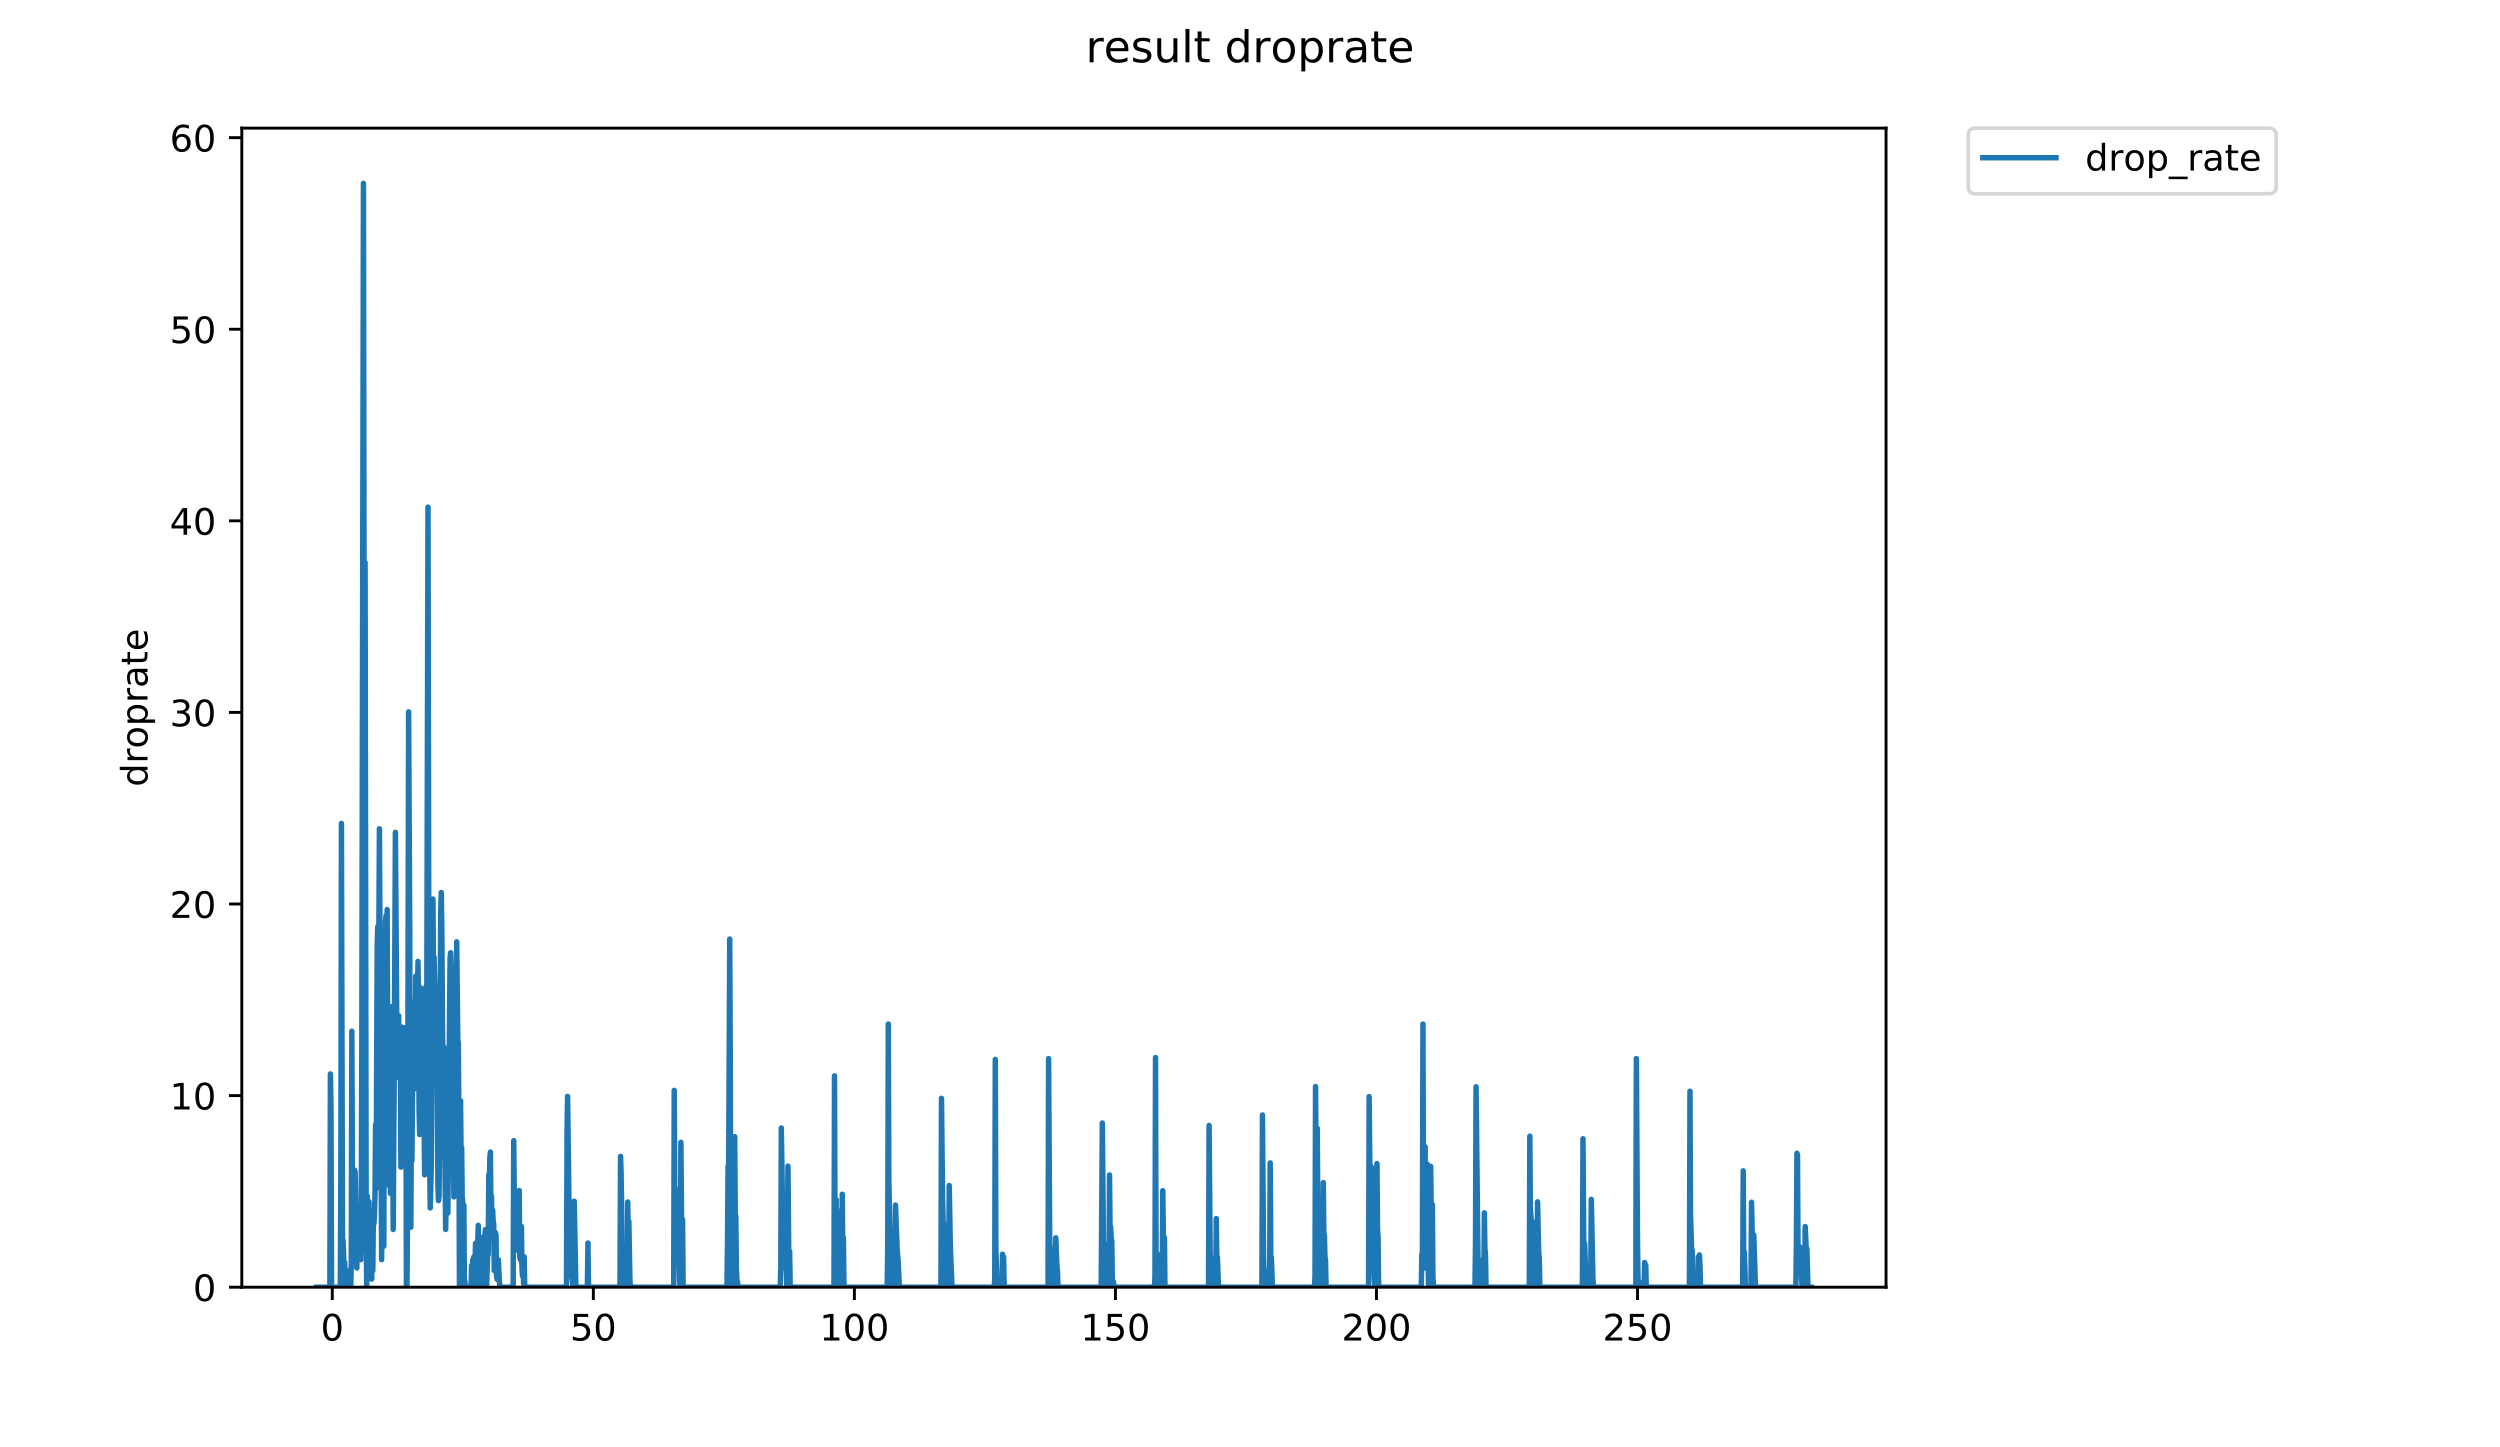 <?xml version="1.0" encoding="utf-8" standalone="no"?>
<!DOCTYPE svg PUBLIC "-//W3C//DTD SVG 1.1//EN"
  "http://www.w3.org/Graphics/SVG/1.1/DTD/svg11.dtd">
<!-- Created with matplotlib (https://matplotlib.org/) -->
<svg height="396pt" version="1.1" viewBox="0 0 684 396" width="684pt" xmlns="http://www.w3.org/2000/svg" xmlns:xlink="http://www.w3.org/1999/xlink">
 <defs>
  <style type="text/css">
*{stroke-linecap:butt;stroke-linejoin:round;}
  </style>
 </defs>
 <g id="figure_1">
  <g id="patch_1">
   <path d="M 0 396 
L 684 396 
L 684 0 
L 0 0 
z
" style="fill:#ffffff;"/>
  </g>
  <g id="axes_1">
   <g id="patch_2">
    <path d="M 66.159 352.174 
L 516.019 352.174 
L 516.019 35.062 
L 66.159 35.062 
z
" style="fill:#ffffff;"/>
   </g>
   <g id="matplotlib.axis_1">
    <g id="xtick_1">
     <g id="line2d_1">
      <defs>
       <path d="M 0 0 
L 0 3.5 
" id="m2c45604f7c" style="stroke:#000000;stroke-width:0.8;"/>
      </defs>
      <g>
       <use style="stroke:#000000;stroke-width:0.8;" x="90.915" xlink:href="#m2c45604f7c" y="352.174"/>
      </g>
     </g>
     <g id="text_1">
      <!-- 0 -->
      <defs>
       <path d="M 31.781 66.406 
Q 24.172 66.406 20.328 58.906 
Q 16.5 51.422 16.5 36.375 
Q 16.5 21.391 20.328 13.891 
Q 24.172 6.391 31.781 6.391 
Q 39.453 6.391 43.281 13.891 
Q 47.125 21.391 47.125 36.375 
Q 47.125 51.422 43.281 58.906 
Q 39.453 66.406 31.781 66.406 
z
M 31.781 74.219 
Q 44.047 74.219 50.516 64.516 
Q 56.984 54.828 56.984 36.375 
Q 56.984 17.969 50.516 8.266 
Q 44.047 -1.422 31.781 -1.422 
Q 19.531 -1.422 13.062 8.266 
Q 6.594 17.969 6.594 36.375 
Q 6.594 54.828 13.062 64.516 
Q 19.531 74.219 31.781 74.219 
z
" id="DejaVuSans-48"/>
      </defs>
      <g transform="translate(87.734 366.773)scale(0.1 -0.1)">
       <use xlink:href="#DejaVuSans-48"/>
      </g>
     </g>
    </g>
    <g id="xtick_2">
     <g id="line2d_2">
      <g>
       <use style="stroke:#000000;stroke-width:0.8;" x="162.337" xlink:href="#m2c45604f7c" y="352.174"/>
      </g>
     </g>
     <g id="text_2">
      <!-- 50 -->
      <defs>
       <path d="M 10.797 72.906 
L 49.516 72.906 
L 49.516 64.594 
L 19.828 64.594 
L 19.828 46.734 
Q 21.969 47.469 24.109 47.828 
Q 26.266 48.188 28.422 48.188 
Q 40.625 48.188 47.75 41.5 
Q 54.891 34.812 54.891 23.391 
Q 54.891 11.625 47.562 5.094 
Q 40.234 -1.422 26.906 -1.422 
Q 22.312 -1.422 17.547 -0.641 
Q 12.797 0.141 7.719 1.703 
L 7.719 11.625 
Q 12.109 9.234 16.797 8.062 
Q 21.484 6.891 26.703 6.891 
Q 35.156 6.891 40.078 11.328 
Q 45.016 15.766 45.016 23.391 
Q 45.016 31 40.078 35.438 
Q 35.156 39.891 26.703 39.891 
Q 22.75 39.891 18.812 39.016 
Q 14.891 38.141 10.797 36.281 
z
" id="DejaVuSans-53"/>
      </defs>
      <g transform="translate(155.974 366.773)scale(0.1 -0.1)">
       <use xlink:href="#DejaVuSans-53"/>
       <use x="63.623" xlink:href="#DejaVuSans-48"/>
      </g>
     </g>
    </g>
    <g id="xtick_3">
     <g id="line2d_3">
      <g>
       <use style="stroke:#000000;stroke-width:0.8;" x="233.758" xlink:href="#m2c45604f7c" y="352.174"/>
      </g>
     </g>
     <g id="text_3">
      <!-- 100 -->
      <defs>
       <path d="M 12.406 8.297 
L 28.516 8.297 
L 28.516 63.922 
L 10.984 60.406 
L 10.984 69.391 
L 28.422 72.906 
L 38.281 72.906 
L 38.281 8.297 
L 54.391 8.297 
L 54.391 0 
L 12.406 0 
z
" id="DejaVuSans-49"/>
      </defs>
      <g transform="translate(224.215 366.773)scale(0.1 -0.1)">
       <use xlink:href="#DejaVuSans-49"/>
       <use x="63.623" xlink:href="#DejaVuSans-48"/>
       <use x="127.246" xlink:href="#DejaVuSans-48"/>
      </g>
     </g>
    </g>
    <g id="xtick_4">
     <g id="line2d_4">
      <g>
       <use style="stroke:#000000;stroke-width:0.8;" x="305.18" xlink:href="#m2c45604f7c" y="352.174"/>
      </g>
     </g>
     <g id="text_4">
      <!-- 150 -->
      <g transform="translate(295.636 366.773)scale(0.1 -0.1)">
       <use xlink:href="#DejaVuSans-49"/>
       <use x="63.623" xlink:href="#DejaVuSans-53"/>
       <use x="127.246" xlink:href="#DejaVuSans-48"/>
      </g>
     </g>
    </g>
    <g id="xtick_5">
     <g id="line2d_5">
      <g>
       <use style="stroke:#000000;stroke-width:0.8;" x="376.602" xlink:href="#m2c45604f7c" y="352.174"/>
      </g>
     </g>
     <g id="text_5">
      <!-- 200 -->
      <defs>
       <path d="M 19.188 8.297 
L 53.609 8.297 
L 53.609 0 
L 7.328 0 
L 7.328 8.297 
Q 12.938 14.109 22.625 23.891 
Q 32.328 33.688 34.812 36.531 
Q 39.547 41.844 41.422 45.531 
Q 43.312 49.219 43.312 52.781 
Q 43.312 58.594 39.234 62.25 
Q 35.156 65.922 28.609 65.922 
Q 23.969 65.922 18.812 64.312 
Q 13.672 62.703 7.812 59.422 
L 7.812 69.391 
Q 13.766 71.781 18.938 73 
Q 24.125 74.219 28.422 74.219 
Q 39.75 74.219 46.484 68.547 
Q 53.219 62.891 53.219 53.422 
Q 53.219 48.922 51.531 44.891 
Q 49.859 40.875 45.406 35.406 
Q 44.188 33.984 37.641 27.219 
Q 31.109 20.453 19.188 8.297 
z
" id="DejaVuSans-50"/>
      </defs>
      <g transform="translate(367.058 366.773)scale(0.1 -0.1)">
       <use xlink:href="#DejaVuSans-50"/>
       <use x="63.623" xlink:href="#DejaVuSans-48"/>
       <use x="127.246" xlink:href="#DejaVuSans-48"/>
      </g>
     </g>
    </g>
    <g id="xtick_6">
     <g id="line2d_6">
      <g>
       <use style="stroke:#000000;stroke-width:0.8;" x="448.023" xlink:href="#m2c45604f7c" y="352.174"/>
      </g>
     </g>
     <g id="text_6">
      <!-- 250 -->
      <g transform="translate(438.48 366.773)scale(0.1 -0.1)">
       <use xlink:href="#DejaVuSans-50"/>
       <use x="63.623" xlink:href="#DejaVuSans-53"/>
       <use x="127.246" xlink:href="#DejaVuSans-48"/>
      </g>
     </g>
    </g>
   </g>
   <g id="matplotlib.axis_2">
    <g id="ytick_1">
     <g id="line2d_7">
      <defs>
       <path d="M 0 0 
L -3.5 0 
" id="mb062aa48c1" style="stroke:#000000;stroke-width:0.8;"/>
      </defs>
      <g>
       <use style="stroke:#000000;stroke-width:0.8;" x="66.159" xlink:href="#mb062aa48c1" y="352.174"/>
      </g>
     </g>
     <g id="text_7">
      <!-- 0 -->
      <g transform="translate(52.796 355.973)scale(0.1 -0.1)">
       <use xlink:href="#DejaVuSans-48"/>
      </g>
     </g>
    </g>
    <g id="ytick_2">
     <g id="line2d_8">
      <g>
       <use style="stroke:#000000;stroke-width:0.8;" x="66.159" xlink:href="#mb062aa48c1" y="299.755"/>
      </g>
     </g>
     <g id="text_8">
      <!-- 10 -->
      <g transform="translate(46.434 303.554)scale(0.1 -0.1)">
       <use xlink:href="#DejaVuSans-49"/>
       <use x="63.623" xlink:href="#DejaVuSans-48"/>
      </g>
     </g>
    </g>
    <g id="ytick_3">
     <g id="line2d_9">
      <g>
       <use style="stroke:#000000;stroke-width:0.8;" x="66.159" xlink:href="#mb062aa48c1" y="247.336"/>
      </g>
     </g>
     <g id="text_9">
      <!-- 20 -->
      <g transform="translate(46.434 251.136)scale(0.1 -0.1)">
       <use xlink:href="#DejaVuSans-50"/>
       <use x="63.623" xlink:href="#DejaVuSans-48"/>
      </g>
     </g>
    </g>
    <g id="ytick_4">
     <g id="line2d_10">
      <g>
       <use style="stroke:#000000;stroke-width:0.8;" x="66.159" xlink:href="#mb062aa48c1" y="194.918"/>
      </g>
     </g>
     <g id="text_10">
      <!-- 30 -->
      <defs>
       <path d="M 40.578 39.312 
Q 47.656 37.797 51.625 33 
Q 55.609 28.219 55.609 21.188 
Q 55.609 10.406 48.188 4.484 
Q 40.766 -1.422 27.094 -1.422 
Q 22.516 -1.422 17.656 -0.516 
Q 12.797 0.391 7.625 2.203 
L 7.625 11.719 
Q 11.719 9.328 16.594 8.109 
Q 21.484 6.891 26.812 6.891 
Q 36.078 6.891 40.938 10.547 
Q 45.797 14.203 45.797 21.188 
Q 45.797 27.641 41.281 31.266 
Q 36.766 34.906 28.719 34.906 
L 20.219 34.906 
L 20.219 43.016 
L 29.109 43.016 
Q 36.375 43.016 40.234 45.922 
Q 44.094 48.828 44.094 54.297 
Q 44.094 59.906 40.109 62.906 
Q 36.141 65.922 28.719 65.922 
Q 24.656 65.922 20.016 65.031 
Q 15.375 64.156 9.812 62.312 
L 9.812 71.094 
Q 15.438 72.656 20.344 73.438 
Q 25.25 74.219 29.594 74.219 
Q 40.828 74.219 47.359 69.109 
Q 53.906 64.016 53.906 55.328 
Q 53.906 49.266 50.438 45.094 
Q 46.969 40.922 40.578 39.312 
z
" id="DejaVuSans-51"/>
      </defs>
      <g transform="translate(46.434 198.717)scale(0.1 -0.1)">
       <use xlink:href="#DejaVuSans-51"/>
       <use x="63.623" xlink:href="#DejaVuSans-48"/>
      </g>
     </g>
    </g>
    <g id="ytick_5">
     <g id="line2d_11">
      <g>
       <use style="stroke:#000000;stroke-width:0.8;" x="66.159" xlink:href="#mb062aa48c1" y="142.499"/>
      </g>
     </g>
     <g id="text_11">
      <!-- 40 -->
      <defs>
       <path d="M 37.797 64.312 
L 12.891 25.391 
L 37.797 25.391 
z
M 35.203 72.906 
L 47.609 72.906 
L 47.609 25.391 
L 58.016 25.391 
L 58.016 17.188 
L 47.609 17.188 
L 47.609 0 
L 37.797 0 
L 37.797 17.188 
L 4.891 17.188 
L 4.891 26.703 
z
" id="DejaVuSans-52"/>
      </defs>
      <g transform="translate(46.434 146.298)scale(0.1 -0.1)">
       <use xlink:href="#DejaVuSans-52"/>
       <use x="63.623" xlink:href="#DejaVuSans-48"/>
      </g>
     </g>
    </g>
    <g id="ytick_6">
     <g id="line2d_12">
      <g>
       <use style="stroke:#000000;stroke-width:0.8;" x="66.159" xlink:href="#mb062aa48c1" y="90.08"/>
      </g>
     </g>
     <g id="text_12">
      <!-- 50 -->
      <g transform="translate(46.434 93.879)scale(0.1 -0.1)">
       <use xlink:href="#DejaVuSans-53"/>
       <use x="63.623" xlink:href="#DejaVuSans-48"/>
      </g>
     </g>
    </g>
    <g id="ytick_7">
     <g id="line2d_13">
      <g>
       <use style="stroke:#000000;stroke-width:0.8;" x="66.159" xlink:href="#mb062aa48c1" y="37.661"/>
      </g>
     </g>
     <g id="text_13">
      <!-- 60 -->
      <defs>
       <path d="M 33.016 40.375 
Q 26.375 40.375 22.484 35.828 
Q 18.609 31.297 18.609 23.391 
Q 18.609 15.531 22.484 10.953 
Q 26.375 6.391 33.016 6.391 
Q 39.656 6.391 43.531 10.953 
Q 47.406 15.531 47.406 23.391 
Q 47.406 31.297 43.531 35.828 
Q 39.656 40.375 33.016 40.375 
z
M 52.594 71.297 
L 52.594 62.312 
Q 48.875 64.062 45.094 64.984 
Q 41.312 65.922 37.594 65.922 
Q 27.828 65.922 22.672 59.328 
Q 17.531 52.734 16.797 39.406 
Q 19.672 43.656 24.016 45.922 
Q 28.375 48.188 33.594 48.188 
Q 44.578 48.188 50.953 41.516 
Q 57.328 34.859 57.328 23.391 
Q 57.328 12.156 50.688 5.359 
Q 44.047 -1.422 33.016 -1.422 
Q 20.359 -1.422 13.672 8.266 
Q 6.984 17.969 6.984 36.375 
Q 6.984 53.656 15.188 63.938 
Q 23.391 74.219 37.203 74.219 
Q 40.922 74.219 44.703 73.484 
Q 48.484 72.75 52.594 71.297 
z
" id="DejaVuSans-54"/>
      </defs>
      <g transform="translate(46.434 41.46)scale(0.1 -0.1)">
       <use xlink:href="#DejaVuSans-54"/>
       <use x="63.623" xlink:href="#DejaVuSans-48"/>
      </g>
     </g>
    </g>
    <g id="text_14">
     <!-- droprate -->
     <defs>
      <path d="M 45.406 46.391 
L 45.406 75.984 
L 54.391 75.984 
L 54.391 0 
L 45.406 0 
L 45.406 8.203 
Q 42.578 3.328 38.25 0.953 
Q 33.938 -1.422 27.875 -1.422 
Q 17.969 -1.422 11.734 6.484 
Q 5.516 14.406 5.516 27.297 
Q 5.516 40.188 11.734 48.094 
Q 17.969 56 27.875 56 
Q 33.938 56 38.25 53.625 
Q 42.578 51.266 45.406 46.391 
z
M 14.797 27.297 
Q 14.797 17.391 18.875 11.75 
Q 22.953 6.109 30.078 6.109 
Q 37.203 6.109 41.297 11.75 
Q 45.406 17.391 45.406 27.297 
Q 45.406 37.203 41.297 42.844 
Q 37.203 48.484 30.078 48.484 
Q 22.953 48.484 18.875 42.844 
Q 14.797 37.203 14.797 27.297 
z
" id="DejaVuSans-100"/>
      <path d="M 41.109 46.297 
Q 39.594 47.172 37.812 47.578 
Q 36.031 48 33.891 48 
Q 26.266 48 22.188 43.047 
Q 18.109 38.094 18.109 28.812 
L 18.109 0 
L 9.078 0 
L 9.078 54.688 
L 18.109 54.688 
L 18.109 46.188 
Q 20.953 51.172 25.484 53.578 
Q 30.031 56 36.531 56 
Q 37.453 56 38.578 55.875 
Q 39.703 55.766 41.062 55.516 
z
" id="DejaVuSans-114"/>
      <path d="M 30.609 48.391 
Q 23.391 48.391 19.188 42.75 
Q 14.984 37.109 14.984 27.297 
Q 14.984 17.484 19.156 11.844 
Q 23.344 6.203 30.609 6.203 
Q 37.797 6.203 41.984 11.859 
Q 46.188 17.531 46.188 27.297 
Q 46.188 37.016 41.984 42.703 
Q 37.797 48.391 30.609 48.391 
z
M 30.609 56 
Q 42.328 56 49.016 48.375 
Q 55.719 40.766 55.719 27.297 
Q 55.719 13.875 49.016 6.219 
Q 42.328 -1.422 30.609 -1.422 
Q 18.844 -1.422 12.172 6.219 
Q 5.516 13.875 5.516 27.297 
Q 5.516 40.766 12.172 48.375 
Q 18.844 56 30.609 56 
z
" id="DejaVuSans-111"/>
      <path d="M 18.109 8.203 
L 18.109 -20.797 
L 9.078 -20.797 
L 9.078 54.688 
L 18.109 54.688 
L 18.109 46.391 
Q 20.953 51.266 25.266 53.625 
Q 29.594 56 35.594 56 
Q 45.562 56 51.781 48.094 
Q 58.016 40.188 58.016 27.297 
Q 58.016 14.406 51.781 6.484 
Q 45.562 -1.422 35.594 -1.422 
Q 29.594 -1.422 25.266 0.953 
Q 20.953 3.328 18.109 8.203 
z
M 48.688 27.297 
Q 48.688 37.203 44.609 42.844 
Q 40.531 48.484 33.406 48.484 
Q 26.266 48.484 22.188 42.844 
Q 18.109 37.203 18.109 27.297 
Q 18.109 17.391 22.188 11.75 
Q 26.266 6.109 33.406 6.109 
Q 40.531 6.109 44.609 11.75 
Q 48.688 17.391 48.688 27.297 
z
" id="DejaVuSans-112"/>
      <path d="M 34.281 27.484 
Q 23.391 27.484 19.188 25 
Q 14.984 22.516 14.984 16.5 
Q 14.984 11.719 18.141 8.906 
Q 21.297 6.109 26.703 6.109 
Q 34.188 6.109 38.703 11.406 
Q 43.219 16.703 43.219 25.484 
L 43.219 27.484 
z
M 52.203 31.203 
L 52.203 0 
L 43.219 0 
L 43.219 8.297 
Q 40.141 3.328 35.547 0.953 
Q 30.953 -1.422 24.312 -1.422 
Q 15.922 -1.422 10.953 3.297 
Q 6 8.016 6 15.922 
Q 6 25.141 12.172 29.828 
Q 18.359 34.516 30.609 34.516 
L 43.219 34.516 
L 43.219 35.406 
Q 43.219 41.609 39.141 45 
Q 35.062 48.391 27.688 48.391 
Q 23 48.391 18.547 47.266 
Q 14.109 46.141 10.016 43.891 
L 10.016 52.203 
Q 14.938 54.109 19.578 55.047 
Q 24.219 56 28.609 56 
Q 40.484 56 46.344 49.844 
Q 52.203 43.703 52.203 31.203 
z
" id="DejaVuSans-97"/>
      <path d="M 18.312 70.219 
L 18.312 54.688 
L 36.812 54.688 
L 36.812 47.703 
L 18.312 47.703 
L 18.312 18.016 
Q 18.312 11.328 20.141 9.422 
Q 21.969 7.516 27.594 7.516 
L 36.812 7.516 
L 36.812 0 
L 27.594 0 
Q 17.188 0 13.234 3.875 
Q 9.281 7.766 9.281 18.016 
L 9.281 47.703 
L 2.688 47.703 
L 2.688 54.688 
L 9.281 54.688 
L 9.281 70.219 
z
" id="DejaVuSans-116"/>
      <path d="M 56.203 29.594 
L 56.203 25.203 
L 14.891 25.203 
Q 15.484 15.922 20.484 11.062 
Q 25.484 6.203 34.422 6.203 
Q 39.594 6.203 44.453 7.469 
Q 49.312 8.734 54.109 11.281 
L 54.109 2.781 
Q 49.266 0.734 44.188 -0.344 
Q 39.109 -1.422 33.891 -1.422 
Q 20.797 -1.422 13.156 6.188 
Q 5.516 13.812 5.516 26.812 
Q 5.516 40.234 12.766 48.109 
Q 20.016 56 32.328 56 
Q 43.359 56 49.781 48.891 
Q 56.203 41.797 56.203 29.594 
z
M 47.219 32.234 
Q 47.125 39.594 43.094 43.984 
Q 39.062 48.391 32.422 48.391 
Q 24.906 48.391 20.391 44.141 
Q 15.875 39.891 15.188 32.172 
z
" id="DejaVuSans-101"/>
     </defs>
     <g transform="translate(40.354 215.236)rotate(-90)scale(0.1 -0.1)">
      <use xlink:href="#DejaVuSans-100"/>
      <use x="63.477" xlink:href="#DejaVuSans-114"/>
      <use x="104.559" xlink:href="#DejaVuSans-111"/>
      <use x="165.74" xlink:href="#DejaVuSans-112"/>
      <use x="229.217" xlink:href="#DejaVuSans-114"/>
      <use x="270.33" xlink:href="#DejaVuSans-97"/>
      <use x="331.609" xlink:href="#DejaVuSans-116"/>
      <use x="370.818" xlink:href="#DejaVuSans-101"/>
     </g>
    </g>
   </g>
   <g id="line2d_14">
    <path clip-path="url(#pbccf778a80)" d="M 86.607 352.174 
L 90.247 352.174 
L 90.398 293.83 
L 90.553 303.054 
L 90.706 352.174 
L 93.113 352.174 
L 93.263 318.988 
L 93.413 225.281 
L 93.714 342.369 
L 93.864 339.315 
L 94.164 348.398 
L 94.314 345.367 
L 94.463 352.174 
L 94.613 351.417 
L 94.763 347.636 
L 94.913 349.153 
L 95.064 352.174 
L 95.663 352.174 
L 95.813 349.902 
L 95.963 352.174 
L 96.113 345.415 
L 96.263 282.132 
L 96.416 320.902 
L 96.566 323.513 
L 97.023 320.14 
L 97.173 320.678 
L 97.625 346.932 
L 97.776 332.649 
L 97.928 332.76 
L 98.078 331.116 
L 98.231 338.027 
L 98.381 335.605 
L 98.532 337.946 
L 98.683 344.643 
L 98.833 331.868 
L 98.984 288.249 
L 99.435 50.163 
L 99.736 244.474 
L 99.887 153.914 
L 100.189 339.352 
L 100.339 352.174 
L 100.49 327.285 
L 100.641 342.411 
L 100.792 340.909 
L 100.942 328.793 
L 101.092 349.153 
L 101.243 331.116 
L 101.393 340.893 
L 101.546 335.817 
L 101.699 349.947 
L 101.849 331.839 
L 102 347.655 
L 102.15 332.592 
L 102.3 334.827 
L 102.45 332.508 
L 102.601 326.567 
L 102.751 307.739 
L 102.903 325.177 
L 103.204 258.515 
L 103.354 253.512 
L 103.505 268.575 
L 103.655 255.018 
L 103.806 226.759 
L 104.41 344.643 
L 104.561 313.067 
L 104.713 311.222 
L 104.864 288.432 
L 105.016 340.958 
L 105.169 280.896 
L 105.319 281.277 
L 105.47 252.15 
L 105.62 250.5 
L 105.77 281.93 
L 105.92 248.845 
L 106.22 324.227 
L 106.371 303.149 
L 106.523 303.707 
L 106.823 326.493 
L 106.973 291.082 
L 107.123 301.568 
L 107.274 275.353 
L 107.577 336.381 
L 107.879 290.02 
L 108.18 227.726 
L 108.482 270.199 
L 108.633 292.009 
L 108.783 282.885 
L 108.933 288.819 
L 109.085 277.933 
L 109.235 294.935 
L 109.537 288.157 
L 109.688 319.319 
L 109.839 307.739 
L 109.99 281.034 
L 110.292 295.688 
L 110.442 293.429 
L 110.593 283.736 
L 110.743 300.96 
L 110.893 281.175 
L 111.045 288.523 
L 111.195 352.174 
L 111.345 352.174 
L 111.496 331.839 
L 111.797 194.767 
L 112.099 253.654 
L 112.25 324.467 
L 112.402 335.747 
L 112.552 306.92 
L 112.702 317.53 
L 113.005 282.132 
L 113.155 295.769 
L 113.306 297.948 
L 113.457 273.959 
L 113.609 285.812 
L 113.759 267.069 
L 113.91 277.826 
L 114.06 273.734 
L 114.21 272.866 
L 114.36 263.047 
L 114.511 273.207 
L 114.661 303.764 
L 114.819 310.412 
L 115.426 270.386 
L 115.731 299.006 
L 115.884 293.435 
L 116.187 321.428 
L 116.34 318.763 
L 116.491 314.038 
L 116.644 316.586 
L 116.796 263.568 
L 117.098 138.754 
L 117.401 303.499 
L 117.704 330.489 
L 118.006 318.524 
L 118.458 245.981 
L 118.609 269.845 
L 118.759 261.797 
L 119.211 279.768 
L 119.362 282.984 
L 119.512 275.243 
L 119.813 324.268 
L 119.966 328.482 
L 120.117 327.392 
L 120.268 311.737 
L 120.571 249.893 
L 120.722 244.187 
L 120.874 253.327 
L 121.176 293.597 
L 121.327 286.182 
L 121.478 286.745 
L 121.78 322.135 
L 121.93 336.381 
L 122.081 328.039 
L 122.232 328.074 
L 122.383 318.476 
L 122.534 331.898 
L 123.136 262.162 
L 123.288 260.685 
L 123.59 268.695 
L 123.74 302.395 
L 123.891 301.858 
L 124.193 327.462 
L 124.646 282.332 
L 124.797 295.85 
L 124.948 257.685 
L 125.25 284.585 
L 125.401 285.336 
L 125.553 306.625 
L 125.703 352.174 
L 125.853 352.174 
L 126.005 301.18 
L 126.156 316.878 
L 126.307 313.983 
L 126.458 327.356 
L 126.759 330.458 
L 126.911 329.741 
L 127.063 352.174 
L 127.214 350.674 
L 127.364 352.174 
L 128.886 352.174 
L 129.039 346.234 
L 129.19 352.174 
L 129.341 344.707 
L 129.493 350.679 
L 129.643 343.878 
L 129.796 350.689 
L 129.947 347.681 
L 130.099 340.176 
L 130.249 352.174 
L 130.4 345.406 
L 130.551 344.675 
L 130.858 335.265 
L 131.008 352.174 
L 131.159 339.371 
L 131.31 352.174 
L 131.461 344.707 
L 131.612 352.174 
L 131.763 338.637 
L 131.913 343.878 
L 132.063 340.107 
L 132.215 346.175 
L 132.369 344.791 
L 132.52 352.174 
L 132.671 337.946 
L 132.822 336.403 
L 133.123 352.174 
L 133.424 343.123 
L 133.576 343.252 
L 133.727 321.384 
L 133.877 323.513 
L 134.027 316.674 
L 134.178 315.217 
L 134.328 333.373 
L 134.479 327.32 
L 134.629 338.598 
L 134.779 330.995 
L 134.93 334.125 
L 135.081 334.877 
L 135.231 347.649 
L 135.389 337.754 
L 135.548 337.218 
L 135.707 337.911 
L 135.866 349.321 
L 136.025 350.038 
L 136.335 344.675 
L 136.639 350.691 
L 136.79 352.174 
L 140.404 352.174 
L 140.555 312.085 
L 140.706 326.677 
L 140.856 326.567 
L 141.006 340.844 
L 141.156 340.089 
L 141.306 334.047 
L 141.606 337.802 
L 141.756 336.29 
L 141.906 342.341 
L 142.056 325.738 
L 142.207 343.937 
L 142.359 344.643 
L 142.509 337.09 
L 142.66 335.581 
L 142.81 346.887 
L 142.96 349.149 
L 143.11 345.376 
L 143.259 351.417 
L 143.409 343.854 
L 143.56 352.174 
L 154.993 352.174 
L 155.143 310.119 
L 155.293 299.982 
L 155.893 346.123 
L 156.043 341.584 
L 156.343 347.662 
L 156.794 352.174 
L 156.948 352.174 
L 157.102 328.648 
L 157.402 343.842 
L 157.551 352.174 
L 160.711 352.174 
L 160.861 340.096 
L 161.011 352.174 
L 169.625 352.174 
L 169.777 316.383 
L 169.93 320.946 
L 170.081 330.458 
L 170.233 347.7 
L 170.385 347.7 
L 170.537 343.96 
L 170.688 350.672 
L 170.839 352.174 
L 171.596 352.174 
L 171.746 328.86 
L 171.898 339.462 
L 172.049 334.202 
L 172.353 350.679 
L 172.504 352.174 
L 184.32 352.174 
L 184.471 298.335 
L 184.623 328.211 
L 184.774 325.139 
L 185.079 340.345 
L 185.231 340.227 
L 185.381 342.369 
L 185.533 340.244 
L 185.684 340.861 
L 185.987 351.426 
L 186.139 352.174 
L 186.291 312.542 
L 186.594 347.707 
L 186.748 333.717 
L 186.898 352.174 
L 198.894 352.174 
L 199.045 340.193 
L 199.199 319.091 
L 199.351 322.886 
L 199.653 256.935 
L 199.804 289.842 
L 199.956 352.174 
L 200.107 342.439 
L 200.258 342.425 
L 200.409 341.645 
L 200.561 345.444 
L 200.712 352.174 
L 200.864 352.174 
L 201.015 310.988 
L 201.167 333.48 
L 201.318 332.732 
L 201.47 346.94 
L 201.621 350.676 
L 201.772 350.679 
L 201.924 352.174 
L 213.467 352.174 
L 213.62 346.969 
L 213.77 308.617 
L 214.07 328.726 
L 214.371 335.605 
L 214.522 346.932 
L 214.824 334.975 
L 214.975 338.676 
L 215.278 352.174 
L 215.429 352.174 
L 215.584 319.044 
L 215.887 352.174 
L 216.039 342.439 
L 216.19 351.426 
L 216.345 352.174 
L 228.172 352.174 
L 228.323 294.348 
L 228.474 343.937 
L 228.625 344.664 
L 228.776 328.211 
L 228.928 351.425 
L 229.079 331.177 
L 229.385 349.944 
L 229.537 352.174 
L 230.146 352.174 
L 230.296 348.408 
L 230.448 326.75 
L 230.599 345.415 
L 230.75 338.656 
L 230.902 351.427 
L 231.054 352.174 
L 242.732 352.174 
L 242.883 340.909 
L 243.034 280.183 
L 243.185 322.844 
L 243.487 338.656 
L 243.637 340.893 
L 243.788 352.174 
L 244.847 352.174 
L 244.998 329.709 
L 245.451 341.66 
L 245.753 345.425 
L 246.055 352.174 
L 257.439 352.174 
L 257.59 300.504 
L 257.895 328.482 
L 258.048 334.405 
L 258.199 334.926 
L 258.35 352.174 
L 258.5 349.162 
L 258.65 352.174 
L 258.8 351.419 
L 258.951 352.174 
L 259.556 352.174 
L 259.707 324.348 
L 260.012 341.146 
L 260.464 352.174 
L 272.006 352.174 
L 272.158 349.934 
L 272.313 289.858 
L 272.464 341.705 
L 272.768 351.426 
L 272.919 352.174 
L 274.138 352.174 
L 274.289 343.162 
L 274.44 344.621 
L 274.59 343.913 
L 274.741 352.174 
L 286.74 352.174 
L 286.892 289.629 
L 287.194 338.618 
L 287.345 344.643 
L 287.495 341.6 
L 287.648 352.174 
L 288.711 352.174 
L 288.862 338.656 
L 289.163 346.166 
L 289.315 347.694 
L 289.472 352.174 
L 301.289 352.174 
L 301.596 307.265 
L 301.901 340.244 
L 302.052 340.158 
L 302.203 352.174 
L 302.354 343.89 
L 302.504 344.621 
L 302.655 346.183 
L 302.808 352.174 
L 303.416 352.174 
L 303.568 321.472 
L 303.721 338.127 
L 303.873 335.747 
L 304.024 338.676 
L 304.175 339.444 
L 304.328 349.94 
L 304.479 350.681 
L 304.631 350.681 
L 304.785 352.174 
L 315.851 352.174 
L 316.001 349.157 
L 316.153 289.361 
L 316.304 352.174 
L 316.457 343.264 
L 316.607 346.149 
L 316.758 343.136 
L 316.911 349.95 
L 317.063 347.7 
L 317.214 351.423 
L 317.364 352.174 
L 317.979 352.174 
L 318.129 325.776 
L 318.431 349.17 
L 318.581 338.618 
L 318.732 352.174 
L 330.654 352.174 
L 330.806 307.929 
L 331.106 343.89 
L 331.257 343.913 
L 331.408 346.175 
L 331.56 352.174 
L 332.619 352.174 
L 332.77 333.399 
L 332.923 344.749 
L 333.074 343.949 
L 333.382 352.174 
L 345.255 352.174 
L 345.406 305.064 
L 345.71 343.937 
L 345.861 349.175 
L 346.012 347.675 
L 346.315 352.174 
L 347.219 352.174 
L 347.369 350.664 
L 347.523 318.165 
L 347.683 343.628 
L 347.835 343.995 
L 348.137 352.174 
L 359.635 352.174 
L 359.785 349.153 
L 359.936 297.273 
L 360.237 349.902 
L 360.389 308.679 
L 360.69 352.174 
L 360.841 346.175 
L 360.992 350.672 
L 361.146 350.695 
L 361.296 352.174 
L 361.901 352.174 
L 362.051 323.555 
L 362.207 338.303 
L 362.358 337.946 
L 362.508 343.878 
L 362.658 344.632 
L 362.808 352.174 
L 374.442 352.174 
L 374.597 300.049 
L 374.911 333.113 
L 375.22 319.275 
L 375.524 342.383 
L 375.678 341.838 
L 376.133 352.174 
L 376.589 352.174 
L 376.739 318.356 
L 376.889 336.313 
L 377.039 338.578 
L 377.192 352.174 
L 388.863 352.174 
L 389.014 343.058 
L 389.164 343.901 
L 389.316 280.183 
L 389.469 332.842 
L 389.619 338.618 
L 389.769 335.605 
L 389.92 313.764 
L 390.072 346.962 
L 390.224 340.227 
L 390.375 322.178 
L 390.527 318.524 
L 390.68 320.383 
L 390.831 352.174 
L 390.981 344.654 
L 391.135 352.174 
L 391.286 352.174 
L 391.437 319.131 
L 391.741 346.183 
L 391.891 329.58 
L 392.043 349.183 
L 392.196 352.174 
L 403.547 352.174 
L 403.699 340.261 
L 403.85 297.352 
L 404.454 352.174 
L 404.757 344.686 
L 405.06 352.174 
L 405.968 352.174 
L 406.118 331.839 
L 406.269 341.645 
L 406.42 343.149 
L 406.572 352.174 
L 418.412 352.174 
L 418.563 310.87 
L 418.714 331.207 
L 418.865 332.649 
L 419.016 335.676 
L 419.166 334.047 
L 419.317 337.905 
L 419.469 346.925 
L 419.62 340.942 
L 419.771 350.672 
L 419.922 352.174 
L 420.526 352.174 
L 420.677 328.827 
L 420.985 342.59 
L 421.139 344.053 
L 421.292 352.174 
L 432.799 352.174 
L 432.949 350.666 
L 433.1 311.563 
L 433.401 352.174 
L 433.553 340.261 
L 433.855 349.162 
L 434.008 349.953 
L 434.159 352.174 
L 435.226 352.174 
L 435.376 328.143 
L 435.827 349.918 
L 435.978 352.174 
L 447.557 352.174 
L 447.709 289.629 
L 448.01 339.389 
L 448.161 350.672 
L 448.312 351.42 
L 448.462 350.668 
L 448.612 352.174 
L 449.82 352.174 
L 449.971 345.415 
L 450.122 346.158 
L 450.272 346.158 
L 450.422 352.174 
L 462.224 352.174 
L 462.377 298.564 
L 462.527 332.62 
L 462.831 342.467 
L 462.987 341.996 
L 463.138 352.174 
L 463.29 349.196 
L 463.442 352.174 
L 464.502 352.174 
L 464.653 343.925 
L 464.805 343.937 
L 464.959 343.34 
L 465.11 346.192 
L 465.262 352.174 
L 476.792 352.174 
L 476.945 320.338 
L 477.097 348.451 
L 477.251 342.576 
L 477.552 352.174 
L 479.068 352.174 
L 479.219 328.927 
L 479.68 349.934 
L 479.831 337.864 
L 480.282 352.174 
L 491.338 352.174 
L 491.489 340.877 
L 491.641 315.533 
L 491.791 315.971 
L 491.941 343.097 
L 492.093 342.467 
L 492.244 342.397 
L 492.397 341.131 
L 492.549 342.481 
L 492.699 346.879 
L 492.849 347.629 
L 492.998 351.418 
L 493.148 351.419 
L 493.298 352.174 
L 493.752 352.174 
L 493.903 335.581 
L 494.204 342.383 
L 494.354 341.645 
L 494.656 352.174 
L 495.571 352.174 
L 495.571 352.174 
" style="fill:none;stroke:#1f77b4;stroke-linecap:square;stroke-width:1.5;"/>
   </g>
   <g id="patch_3">
    <path d="M 66.159 352.174 
L 66.159 35.062 
" style="fill:none;stroke:#000000;stroke-linecap:square;stroke-linejoin:miter;stroke-width:0.8;"/>
   </g>
   <g id="patch_4">
    <path d="M 516.019 352.174 
L 516.019 35.062 
" style="fill:none;stroke:#000000;stroke-linecap:square;stroke-linejoin:miter;stroke-width:0.8;"/>
   </g>
   <g id="patch_5">
    <path d="M 66.159 352.174 
L 516.019 352.174 
" style="fill:none;stroke:#000000;stroke-linecap:square;stroke-linejoin:miter;stroke-width:0.8;"/>
   </g>
   <g id="patch_6">
    <path d="M 66.159 35.062 
L 516.019 35.062 
" style="fill:none;stroke:#000000;stroke-linecap:square;stroke-linejoin:miter;stroke-width:0.8;"/>
   </g>
   <g id="legend_1">
    <g id="patch_7">
     <path d="M 540.512 53.019 
L 620.748 53.019 
Q 622.748 53.019 622.748 51.019 
L 622.748 37.062 
Q 622.748 35.062 620.748 35.062 
L 540.512 35.062 
Q 538.512 35.062 538.512 37.062 
L 538.512 51.019 
Q 538.512 53.019 540.512 53.019 
z
" style="fill:#ffffff;opacity:0.8;stroke:#cccccc;stroke-linejoin:miter;"/>
    </g>
    <g id="line2d_15">
     <path d="M 542.512 43.161 
L 562.512 43.161 
" style="fill:none;stroke:#1f77b4;stroke-linecap:square;stroke-width:1.5;"/>
    </g>
    <g id="line2d_16"/>
    <g id="text_15">
     <!-- drop_rate -->
     <defs>
      <path d="M 50.984 -16.609 
L 50.984 -23.578 
L -0.984 -23.578 
L -0.984 -16.609 
z
" id="DejaVuSans-95"/>
     </defs>
     <g transform="translate(570.512 46.661)scale(0.1 -0.1)">
      <use xlink:href="#DejaVuSans-100"/>
      <use x="63.477" xlink:href="#DejaVuSans-114"/>
      <use x="104.559" xlink:href="#DejaVuSans-111"/>
      <use x="165.74" xlink:href="#DejaVuSans-112"/>
      <use x="229.217" xlink:href="#DejaVuSans-95"/>
      <use x="279.217" xlink:href="#DejaVuSans-114"/>
      <use x="320.33" xlink:href="#DejaVuSans-97"/>
      <use x="381.609" xlink:href="#DejaVuSans-116"/>
      <use x="420.818" xlink:href="#DejaVuSans-101"/>
     </g>
    </g>
   </g>
  </g>
  <g id="text_16">
   <!-- result droprate -->
   <defs>
    <path d="M 44.281 53.078 
L 44.281 44.578 
Q 40.484 46.531 36.375 47.5 
Q 32.281 48.484 27.875 48.484 
Q 21.188 48.484 17.844 46.438 
Q 14.5 44.391 14.5 40.281 
Q 14.5 37.156 16.891 35.375 
Q 19.281 33.594 26.516 31.984 
L 29.594 31.297 
Q 39.156 29.25 43.188 25.516 
Q 47.219 21.781 47.219 15.094 
Q 47.219 7.469 41.188 3.016 
Q 35.156 -1.422 24.609 -1.422 
Q 20.219 -1.422 15.453 -0.562 
Q 10.688 0.297 5.422 2 
L 5.422 11.281 
Q 10.406 8.688 15.234 7.391 
Q 20.062 6.109 24.812 6.109 
Q 31.156 6.109 34.562 8.281 
Q 37.984 10.453 37.984 14.406 
Q 37.984 18.062 35.516 20.016 
Q 33.062 21.969 24.703 23.781 
L 21.578 24.516 
Q 13.234 26.266 9.516 29.906 
Q 5.812 33.547 5.812 39.891 
Q 5.812 47.609 11.281 51.797 
Q 16.75 56 26.812 56 
Q 31.781 56 36.172 55.266 
Q 40.578 54.547 44.281 53.078 
z
" id="DejaVuSans-115"/>
    <path d="M 8.5 21.578 
L 8.5 54.688 
L 17.484 54.688 
L 17.484 21.922 
Q 17.484 14.156 20.5 10.266 
Q 23.531 6.391 29.594 6.391 
Q 36.859 6.391 41.078 11.031 
Q 45.312 15.672 45.312 23.688 
L 45.312 54.688 
L 54.297 54.688 
L 54.297 0 
L 45.312 0 
L 45.312 8.406 
Q 42.047 3.422 37.719 1 
Q 33.406 -1.422 27.688 -1.422 
Q 18.266 -1.422 13.375 4.438 
Q 8.5 10.297 8.5 21.578 
z
M 31.109 56 
z
" id="DejaVuSans-117"/>
    <path d="M 9.422 75.984 
L 18.406 75.984 
L 18.406 0 
L 9.422 0 
z
" id="DejaVuSans-108"/>
    <path id="DejaVuSans-32"/>
   </defs>
   <g transform="translate(297.048 17.038)scale(0.12 -0.12)">
    <use xlink:href="#DejaVuSans-114"/>
    <use x="41.082" xlink:href="#DejaVuSans-101"/>
    <use x="102.605" xlink:href="#DejaVuSans-115"/>
    <use x="154.705" xlink:href="#DejaVuSans-117"/>
    <use x="218.084" xlink:href="#DejaVuSans-108"/>
    <use x="245.867" xlink:href="#DejaVuSans-116"/>
    <use x="285.076" xlink:href="#DejaVuSans-32"/>
    <use x="316.863" xlink:href="#DejaVuSans-100"/>
    <use x="380.34" xlink:href="#DejaVuSans-114"/>
    <use x="421.422" xlink:href="#DejaVuSans-111"/>
    <use x="482.604" xlink:href="#DejaVuSans-112"/>
    <use x="546.08" xlink:href="#DejaVuSans-114"/>
    <use x="587.193" xlink:href="#DejaVuSans-97"/>
    <use x="648.473" xlink:href="#DejaVuSans-116"/>
    <use x="687.682" xlink:href="#DejaVuSans-101"/>
   </g>
  </g>
 </g>
 <defs>
  <clipPath id="pbccf778a80">
   <rect height="317.112" width="449.861" x="66.159" y="35.062"/>
  </clipPath>
 </defs>
</svg>
